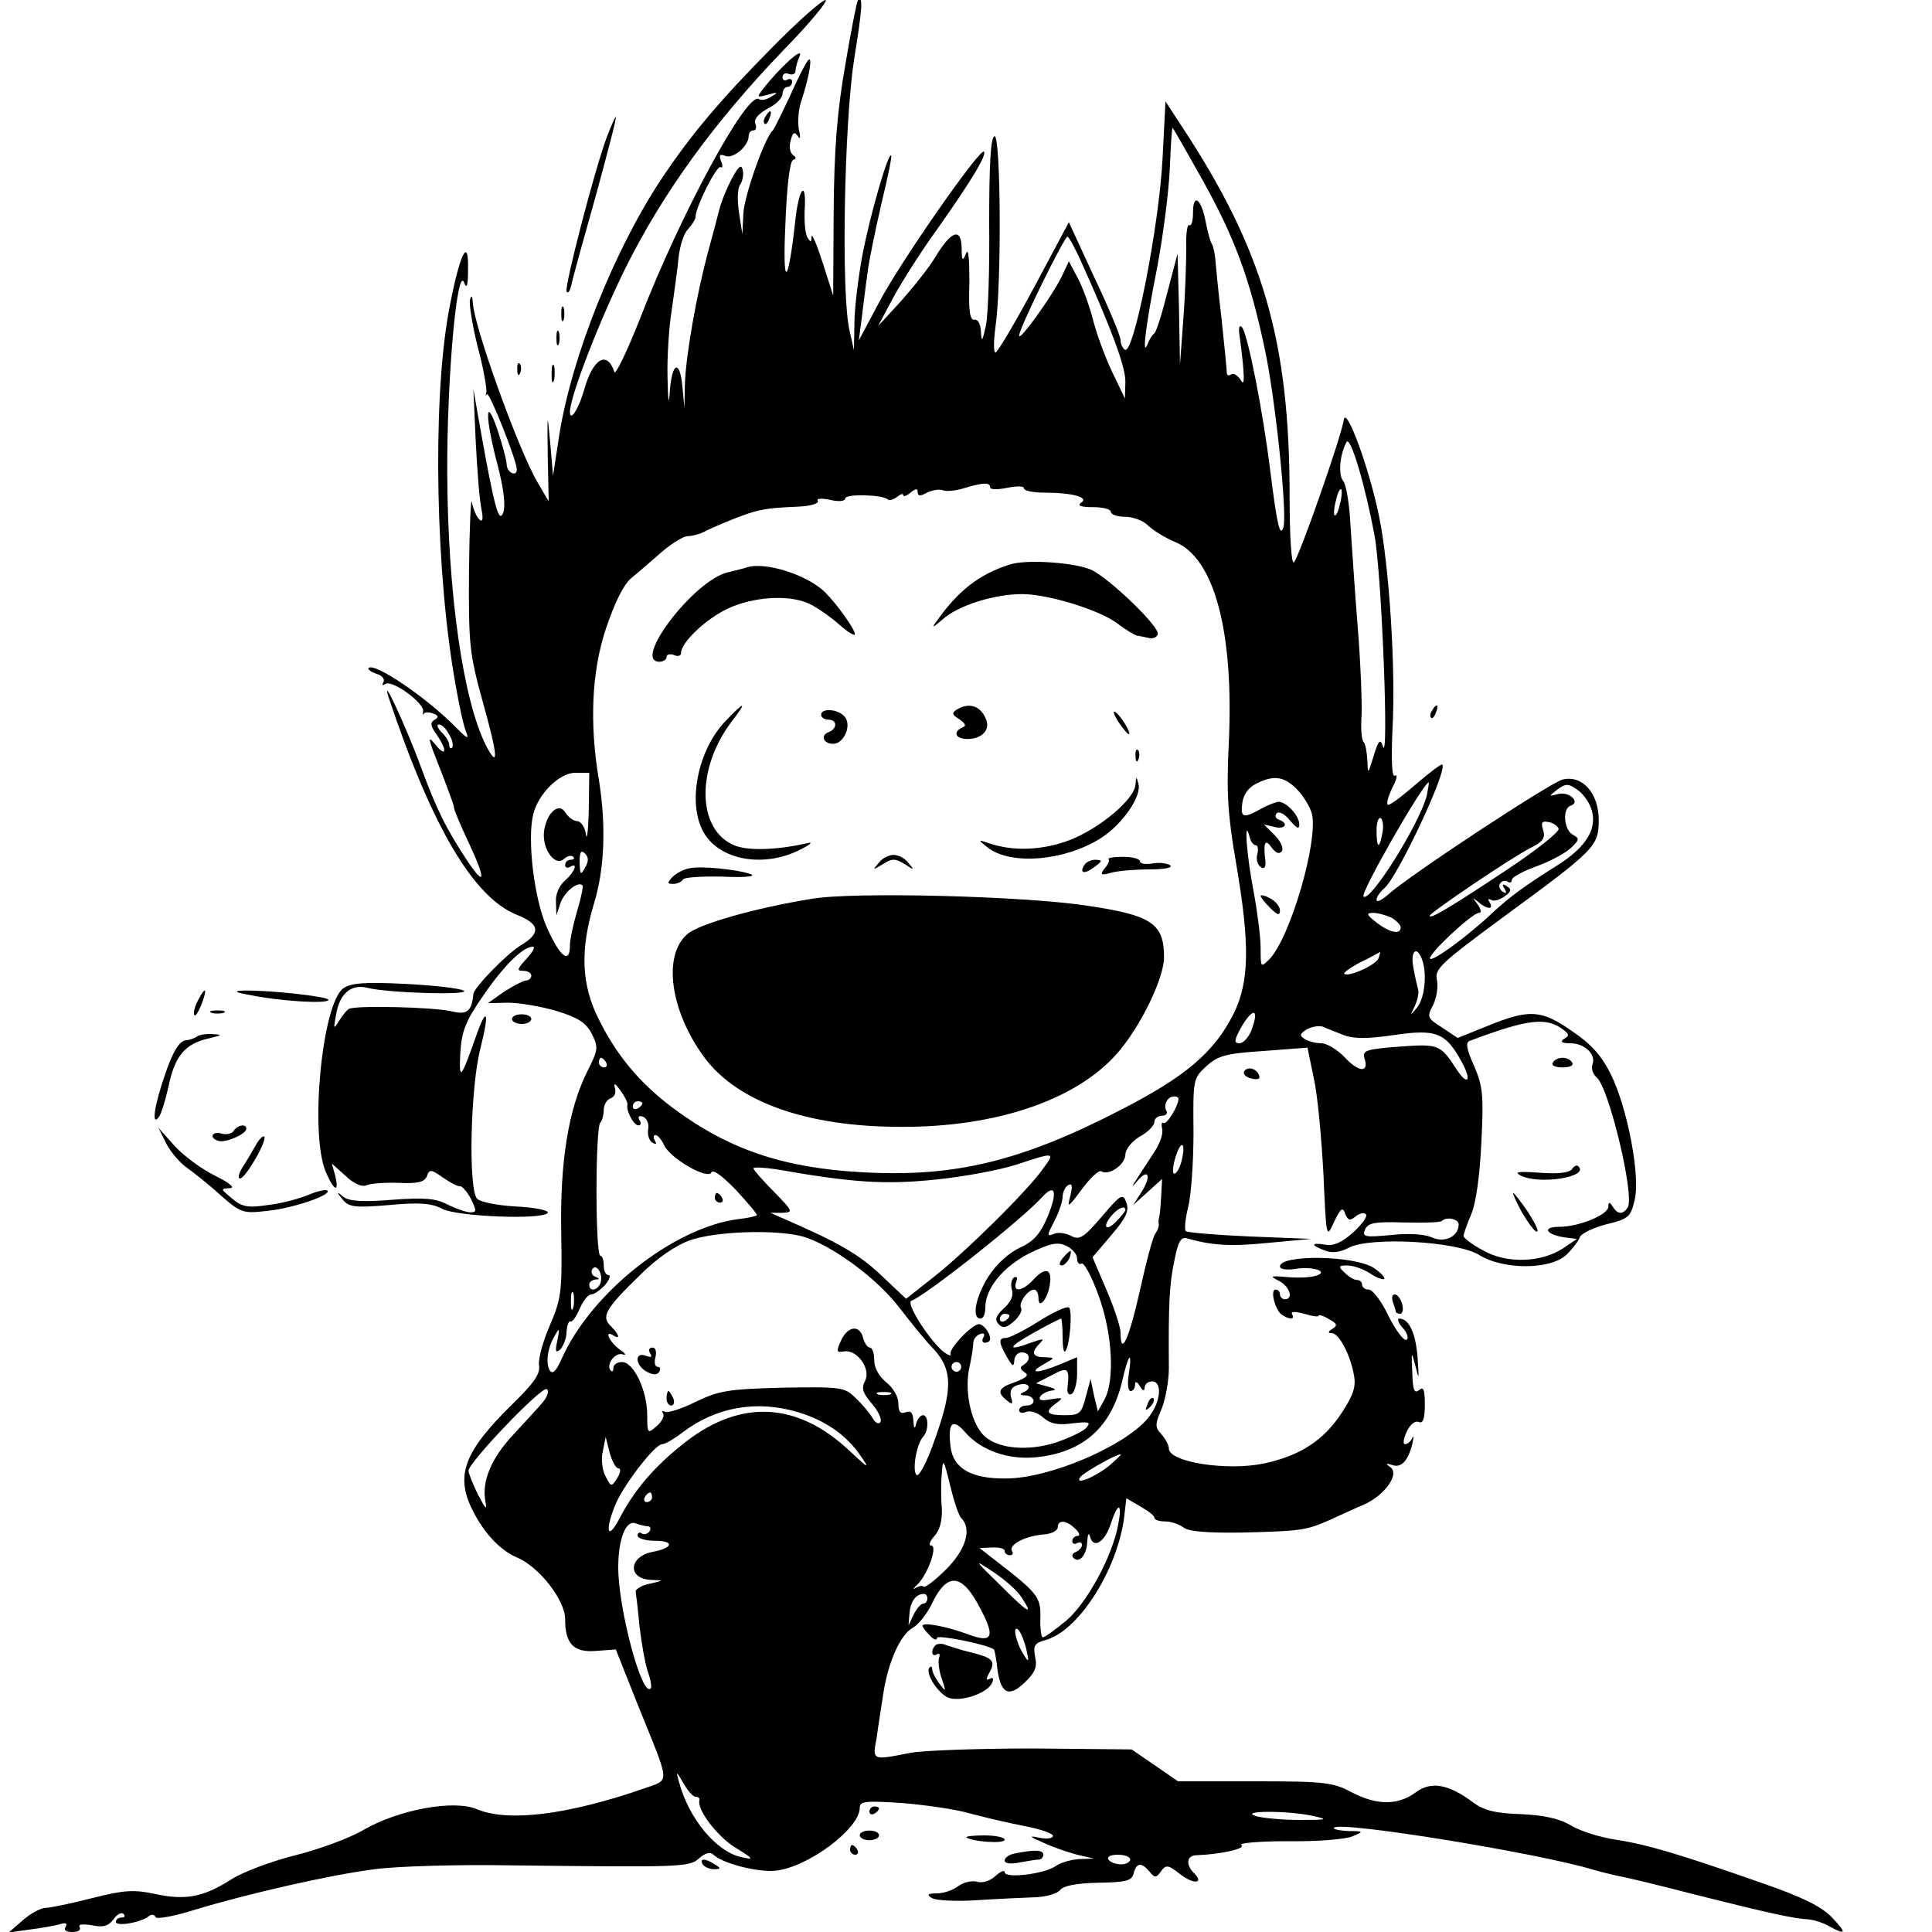 <?xml version="1.0" standalone="no"?>
<!DOCTYPE svg PUBLIC "-//W3C//DTD SVG 20010904//EN"
 "http://www.w3.org/TR/2001/REC-SVG-20010904/DTD/svg10.dtd">
<svg version="1.0" xmlns="http://www.w3.org/2000/svg"
 width="400pt" height="400pt" viewBox="0 0 400 400"
 preserveAspectRatio="xMidYMid meet">
<g transform="translate(0,400) scale(0.1,-0.1)"
fill="#000000" stroke="none">
<path d="M1599 3902 c-109 -110 -168 -181 -226 -267 -100 -149 -189 -372 -215
-535 l-13 -85 -6 70 c-6 64 -6 61 -5 -27 l2 -96 -24 41 c-39 67 -131 322 -133
370 -1 15 -3 17 -6 6 -2 -9 5 -53 16 -97 12 -44 19 -86 18 -94 -2 -7 -2 -9 1
-4 4 8 62 -137 62 -156 0 -16 -20 -7 -21 10 0 9 -9 42 -19 72 -26 76 -26 26 0
-72 13 -50 17 -84 12 -99 -9 -24 -18 8 -48 176 l-14 80 5 -110 c3 -60 8 -123
12 -140 4 -21 2 -27 -5 -20 -6 6 -12 21 -15 35 -2 14 -5 -50 -6 -141 -1 -156
1 -172 29 -274 31 -110 33 -140 6 -88 -47 93 -79 314 -80 563 -1 191 20 432
35 395 5 -14 8 -7 8 25 2 77 -19 31 -41 -91 -33 -188 -26 -543 16 -771 7 -40
16 -82 21 -93 6 -16 3 -15 -18 6 -61 63 -171 138 -184 126 -2 -3 5 -8 16 -12
12 -3 18 -11 15 -17 -4 -7 -2 -8 4 -4 15 9 82 -41 78 -57 -1 -7 -1 -9 1 -5 2
4 11 4 19 1 12 -4 13 -8 4 -13 -10 -6 -9 -13 4 -31 23 -33 20 -49 -4 -19 -16
20 -13 9 10 -49 16 -41 30 -78 30 -83 0 -5 14 -38 31 -74 35 -75 34 -92 -3
-37 -45 68 -65 109 -98 199 -28 76 -83 196 -65 139 89 -266 175 -413 265 -449
48 -19 51 -38 7 -64 -31 -20 -95 -86 -97 -100 -3 -35 -13 -44 -44 -36 -37 9
-202 13 -214 5 -5 -3 -14 -15 -21 -26 -10 -17 -11 -15 -5 15 7 43 31 63 64 55
41 -11 217 -16 200 -6 -8 5 -63 11 -122 14 -82 4 -111 2 -127 -9 -44 -31 -70
-299 -37 -379 17 -41 29 -46 20 -9 l-7 25 29 -26 c17 -16 33 -23 43 -19 9 4
39 6 67 5 40 -2 53 2 58 14 5 15 9 14 33 -3 16 -11 31 -19 36 -18 4 0 14 -11
22 -26 12 -25 12 -28 -1 -28 -8 0 -29 7 -47 16 -25 13 -48 15 -115 10 -62 -5
-89 -3 -101 6 -14 12 -15 11 -2 -5 13 -16 24 -18 96 -12 63 6 89 4 111 -8 32
-16 209 -23 218 -8 3 5 -26 11 -64 13 -38 2 -75 9 -82 16 -19 19 -14 234 7
313 19 75 13 88 -10 22 -31 -88 -35 -92 -32 -33 3 46 11 66 47 118 43 63 83
102 103 102 6 0 0 -11 -13 -25 -19 -21 -21 -25 -7 -25 9 0 17 -4 17 -10 0 -5
-5 -10 -11 -10 -5 0 -26 -11 -45 -23 l-34 -24 42 1 c24 0 69 -8 100 -17 45
-14 61 -24 73 -47 14 -28 14 -33 -9 -78 -39 -78 -57 -187 -54 -336 2 -122 0
-135 -24 -191 -14 -32 -24 -69 -22 -82 3 -17 -10 -36 -55 -80 -101 -99 -119
-148 -82 -221 24 -47 56 -81 90 -96 47 -19 101 -89 101 -128 0 -52 18 -70 65
-66 l40 3 46 -116 c68 -168 67 -152 12 -172 -156 -54 -280 -70 -345 -43 -48
21 -164 -1 -236 -43 -29 -17 -92 -40 -140 -52 -48 -12 -108 -34 -133 -50 -58
-37 -95 -44 -159 -30 -43 9 -63 8 -130 -9 -43 -11 -86 -20 -95 -20 -10 0 -31
-11 -47 -25 l-30 -26 43 6 c24 3 52 8 63 11 12 4 16 2 12 -5 -5 -7 1 -11 14
-11 12 0 18 4 15 10 -4 6 6 7 25 4 23 -5 34 -2 45 12 7 11 17 16 21 11 4 -4 2
-7 -4 -7 -7 0 -12 -4 -12 -9 0 -10 50 -2 67 11 6 5 12 5 15 -1 1 -5 36 1 78
14 111 34 287 74 376 85 43 6 169 10 279 8 359 -4 372 -4 393 15 11 10 22 13
28 8 18 -19 94 -38 130 -34 67 7 174 87 174 130 0 14 12 15 88 10 48 -4 112
-13 142 -22 30 -8 81 -20 113 -26 31 -6 57 -15 57 -20 0 -5 -12 -7 -27 -4 -24
5 -23 3 7 -10 19 -9 51 -20 70 -25 l35 -8 -30 -1 c-17 -1 -39 -7 -50 -15 -24
-16 -105 -26 -105 -12 0 5 -9 1 -19 -8 -12 -11 -27 -15 -38 -12 -11 3 -28 -1
-39 -9 -10 -8 -30 -15 -44 -15 -20 0 -22 -3 -10 -10 9 -5 52 -7 95 -4 44 3 98
5 120 6 22 1 45 8 50 15 7 9 34 14 79 15 58 1 69 4 73 19 6 23 16 24 33 4 11
-14 14 -13 24 1 10 14 15 13 39 -6 28 -22 51 -20 29 2 -18 18 -15 37 6 37 51
2 103 14 92 21 -7 4 36 8 96 8 60 -1 120 4 134 10 24 10 24 11 -9 11 -19 1
-32 4 -29 7 14 14 419 -52 533 -86 17 -5 41 -11 55 -14 14 -2 88 -20 165 -40
148 -37 197 -48 230 -50 11 -1 30 -7 42 -14 36 -20 37 -14 5 19 -21 22 -62 42
-143 70 -171 60 -238 80 -303 90 -33 5 -75 18 -94 30 -24 14 -56 21 -103 23
-53 2 -76 7 -100 25 -50 37 -86 44 -118 20 -37 -27 -80 -27 -132 0 -39 21 -57
23 -201 23 l-159 0 -48 33 -48 33 -204 2 c-112 0 -226 -4 -254 -9 -80 -16 -79
-16 -70 31 3 24 10 66 14 93 10 65 36 122 61 135 11 6 28 27 38 47 33 70 64
67 103 -10 30 -57 23 -69 -26 -51 -45 17 -95 26 -95 18 0 -3 7 -12 15 -20 8
-9 15 -11 15 -5 0 7 102 -13 118 -24 1 -1 5 -20 7 -41 7 -51 24 -59 57 -27 21
20 26 32 21 53 -4 23 -1 28 20 34 68 17 148 141 164 251 l5 43 29 -17 c16 -9
29 -19 29 -23 0 -5 10 -8 23 -8 12 0 29 -6 38 -13 11 -8 50 -11 120 -10 125 3
134 5 182 26 20 9 52 24 71 32 43 19 74 63 55 77 -11 8 -10 9 3 5 19 -7 33 8
42 43 3 14 3 19 0 13 -3 -7 -10 -13 -15 -13 -5 0 -3 11 3 25 7 15 17 24 25 21
9 -4 13 6 13 36 0 31 -3 38 -12 30 -10 -8 -13 0 -14 36 -2 46 -2 46 7 12 7
-29 7 -26 4 19 -4 52 -18 81 -38 81 -5 0 -2 -9 7 -19 10 -11 13 -22 8 -25 -5
-3 -22 19 -37 49 -14 30 -33 55 -41 55 -8 0 -14 5 -14 10 0 6 -5 10 -11 10 -6
0 -17 7 -25 15 -14 13 -13 15 6 15 11 0 32 -7 46 -16 13 -9 27 -14 30 -12 2 3
-7 13 -22 23 -40 26 -194 28 -194 3 0 -6 14 -8 33 -5 38 6 71 -7 39 -15 -11
-3 -37 -4 -58 -2 -34 3 -36 2 -16 -8 22 -11 31 -38 12 -38 -5 0 -10 5 -10 10
0 6 -4 10 -9 10 -12 0 -1 -43 13 -52 16 -11 28 -10 21 1 -3 6 6 6 25 1 16 -5
30 -7 30 -4 0 3 10 0 21 -7 17 -9 19 -13 8 -20 -10 -6 -10 -9 -2 -9 15 0 38
-43 46 -86 5 -25 -1 -42 -25 -79 -38 -58 -87 -89 -161 -105 -78 -16 -197 3
-197 31 0 7 -7 20 -15 29 -14 15 -14 21 0 53 8 20 15 58 15 84 -1 135 1 172
11 221 8 42 14 52 27 48 53 -15 92 -17 170 -9 l87 8 -127 5 c-69 3 -129 8
-133 11 -3 4 -1 26 5 50 6 23 11 92 11 154 -1 109 -1 112 26 137 24 22 40 27
119 32 l91 7 13 -63 c8 -35 16 -124 20 -198 6 -135 6 -135 22 -100 14 29 18
32 23 17 6 -14 10 -15 21 -6 8 7 18 9 22 5 4 -4 -8 -21 -27 -38 -23 -21 -41
-28 -57 -25 -30 5 -31 -1 -1 -12 14 -6 32 -4 50 6 46 23 223 13 269 -15 51
-32 150 -31 182 1 13 13 25 29 27 36 3 7 27 19 54 26 46 11 51 15 59 49 13 48
-14 191 -49 262 -19 38 -40 62 -80 89 -64 45 -89 46 -175 11 l-62 -25 -33 22
c-30 19 -31 22 -18 46 7 14 11 37 8 52 -5 23 7 34 137 130 191 140 198 147
198 201 0 56 -34 94 -75 84 -26 -7 -320 -200 -362 -239 -13 -11 -23 -16 -23
-10 0 6 7 16 16 24 27 22 132 245 120 256 -2 2 -27 -17 -56 -42 -29 -25 -54
-44 -57 -41 -3 3 2 19 10 36 9 16 11 28 5 24 -6 -4 -8 29 -5 97 7 125 -7 340
-28 441 -21 102 -69 231 -73 198 -5 -34 -92 -283 -103 -294 -5 -6 -9 50 -9
136 0 323 -55 511 -223 766 l-34 52 -6 -117 c-7 -141 -60 -409 -78 -397 -5 3
-9 12 -9 20 0 8 -24 66 -54 129 l-53 115 -72 -135 c-40 -74 -76 -135 -80 -135
-4 0 -4 24 0 53 13 88 11 399 -2 395 -8 -3 -11 -57 -11 -178 1 -96 -2 -193 -7
-215 -7 -32 -9 -35 -10 -12 -1 16 -6 26 -13 25 -10 -2 -13 18 -11 77 0 51 -2
73 -7 60 -7 -17 -9 -15 -9 12 -1 43 -22 35 -55 -20 -14 -23 -47 -64 -72 -92
l-46 -50 32 60 c18 33 58 96 90 140 70 99 104 155 97 161 -8 8 -175 -231 -218
-314 l-41 -77 6 45 c3 25 8 67 12 94 3 27 17 92 29 145 13 53 22 97 20 99 -6
7 -44 -124 -60 -209 -8 -44 -16 -107 -16 -138 l-1 -56 -9 40 c-18 75 -11 429
9 560 18 110 19 136 8 124 -2 -2 -14 -62 -26 -134 -17 -96 -23 -175 -24 -303
l-1 -174 -22 69 c-12 37 -22 61 -23 53 0 -12 -2 -12 -8 -2 -5 7 -7 33 -6 57 4
67 -13 45 -20 -27 -15 -133 -26 -135 -20 -3 3 78 9 131 16 134 7 2 7 5 0 10
-6 4 -9 17 -5 30 4 17 8 19 15 9 5 -8 6 -3 2 14 -3 15 -1 43 6 62 16 49 23 93
13 81 -5 -5 -22 -39 -38 -75 -17 -36 -32 -67 -35 -70 -17 -15 -60 -138 -61
-173 l-2 -42 -7 45 c-4 26 -3 50 2 57 5 7 8 20 6 30 -3 14 -8 10 -23 -17 -10
-19 -22 -48 -26 -65 -4 -16 -15 -57 -24 -90 -22 -82 -45 -209 -47 -270 l-1
-50 -4 43 c-5 57 -21 54 -26 -5 -2 -35 -4 -27 -5 27 -1 41 3 104 9 140 5 36
12 84 14 108 3 24 11 50 20 58 8 9 15 20 15 25 0 20 44 108 52 103 4 -3 5 3 1
12 -5 13 -3 16 9 11 17 -6 48 21 48 41 0 7 4 12 10 12 5 0 7 6 4 14 -4 9 6 20
25 31 17 8 31 22 31 30 0 8 5 15 10 15 6 0 10 5 10 11 0 5 -4 7 -10 4 -5 -3
-10 -1 -10 5 0 7 6 10 13 7 8 -3 14 0 14 6 0 7 4 21 9 32 7 19 -42 -25 -76
-69 -14 -18 -13 -18 10 -12 21 6 22 5 7 -4 -9 -6 -21 -9 -26 -5 -25 15 -163
-240 -246 -455 -27 -68 -51 -118 -53 -110 -15 45 -44 28 -62 -35 -11 -40 -30
-70 -30 -48 0 32 61 189 115 298 77 155 183 301 325 449 57 58 96 106 89 106
-8 -1 -57 -44 -110 -98z m892 -277 c65 -117 97 -203 127 -345 22 -99 48 -349
39 -372 -7 -21 -13 5 -27 117 -15 122 -47 286 -59 298 -5 5 -7 -2 -5 -15 11
-82 12 -112 3 -95 -6 9 -14 15 -20 12 -5 -4 -9 -2 -9 3 0 6 -5 56 -11 113 -7
57 -12 113 -13 124 -1 11 -4 25 -7 30 -4 6 -9 27 -13 47 -9 47 -26 59 -26 18
0 -17 -3 -29 -8 -26 -4 2 -7 -19 -6 -47 0 -29 -2 -95 -6 -147 l-7 -95 -2 115
-3 115 -21 -80 c-11 -44 -23 -82 -27 -85 -4 -3 -10 -12 -13 -20 -14 -37 -5 37
18 152 13 68 25 162 27 210 2 47 4 85 6 83 2 -2 30 -51 63 -110z m-252 -168
c62 -138 91 -215 91 -247 l-1 -35 -24 50 c-14 28 -32 76 -41 109 -8 32 -23 73
-33 91 l-18 34 -15 -32 c-21 -42 -88 -135 -88 -122 -1 13 93 204 100 205 3 0
16 -24 29 -53z m607 -567 c15 -81 30 -478 17 -435 -5 16 -9 13 -19 -20 -12
-39 -12 -39 -13 -9 -1 17 -4 34 -8 38 -4 3 -6 29 -4 56 1 27 -2 109 -8 182 -6
73 -12 168 -15 211 -2 43 -9 84 -15 91 -11 13 -7 56 7 81 8 13 39 -91 58 -195z
m-796 101 c0 -5 15 -5 35 -1 20 4 35 4 35 -1 0 -5 19 -9 43 -9 58 0 93 -10 75
-21 -8 -6 0 -9 25 -9 20 0 37 -4 37 -10 0 -5 13 -10 30 -10 16 0 37 -8 47 -18
10 -10 36 -26 58 -35 80 -35 120 -187 109 -417 -5 -101 -2 -148 15 -246 29
-169 28 -246 -5 -313 -40 -79 -98 -129 -230 -197 -208 -108 -347 -142 -539
-131 -165 9 -278 48 -393 134 -69 52 -115 108 -152 182 -37 73 -39 145 -10
241 22 72 25 162 10 255 -20 118 -15 226 15 315 18 53 36 90 53 104 14 11 42
36 63 54 20 17 44 32 53 32 9 0 24 4 34 9 9 5 28 13 42 19 66 27 79 30 152 33
26 1 45 7 41 12 -3 5 7 6 26 2 17 -4 31 -3 31 3 0 10 78 8 88 -2 3 -3 11 -1
19 5 7 6 13 8 13 4 0 -4 7 -2 15 5 11 9 15 9 15 1 0 -8 5 -9 19 -1 11 5 26 8
33 5 7 -3 27 -1 43 4 40 12 55 13 55 2z m724 -35 c-3 -15 -8 -25 -11 -23 -2 3
-1 17 3 31 3 15 8 25 11 23 2 -3 1 -17 -3 -31z m-1844 -477 c7 -11 9 -23 6
-27 -3 -3 -6 0 -6 6 0 6 -7 18 -16 26 -8 9 -11 16 -5 16 6 0 15 -9 21 -21z
m289 -156 c-1 -43 -4 -66 -6 -50 -2 15 -11 27 -18 27 -8 0 -18 8 -24 17 -12
22 -37 4 -44 -34 -7 -36 20 -78 40 -62 7 7 16 9 20 5 3 -3 1 -6 -5 -6 -7 0
-12 -5 -12 -11 0 -5 5 -7 10 -4 18 11 10 -10 -10 -28 -12 -10 -20 -28 -19 -44
l1 -28 9 27 c9 23 36 44 45 35 2 -2 -3 -26 -11 -53 -8 -27 -15 -59 -15 -71 0
-40 -20 -25 -47 35 -27 59 -42 184 -29 236 10 42 54 86 87 86 l29 0 -1 -77z
m1466 43 c13 -13 27 -36 31 -50 14 -56 -44 -255 -87 -301 -19 -19 -19 -19 -19
22 0 23 -7 77 -15 120 -14 71 -20 155 -8 111 2 -10 8 -18 13 -18 4 0 6 -8 3
-19 -3 -10 1 -22 7 -26 7 -5 11 -1 10 11 -5 40 -1 49 13 29 9 -12 16 -14 21
-7 4 6 -3 21 -15 33 l-22 22 21 -5 c23 -6 31 7 10 15 -7 2 -9 8 -5 13 5 5 17
-1 28 -15 14 -16 19 -19 19 -8 0 19 -27 47 -43 47 -7 -1 -23 -7 -37 -15 -36
-20 -42 -18 -38 12 2 17 12 32 28 40 37 19 58 16 85 -11z m269 -13 c-15 -59
-118 -223 -131 -209 -7 7 124 236 135 236 1 0 -1 -12 -4 -27z m340 -26 c15
-41 -9 -81 -72 -120 -65 -41 -94 -62 -130 -95 -49 -47 -125 -103 -131 -97 -7
7 87 95 101 95 6 0 4 8 -3 18 -11 14 -11 15 1 5 18 -16 34 -17 24 -1 -4 6 -3
8 3 5 6 -4 18 0 28 7 14 10 15 15 5 21 -9 6 -11 4 -5 -5 5 -9 4 -11 -4 -6 -6
4 -9 12 -5 17 3 5 10 7 15 4 5 -4 9 -2 9 3 0 6 23 18 50 28 28 10 60 27 72 38
18 17 19 20 4 28 -18 10 -22 54 -4 60 21 7 -3 30 -26 24 -20 -5 -20 -5 -2 9
17 13 23 13 40 1 12 -7 25 -25 30 -39z m-432 -52 c-6 -34 -12 -32 -12 6 0 16
4 28 9 25 4 -3 6 -17 3 -31z m365 9 c2 -6 -47 -45 -109 -86 -116 -77 -158
-102 -158 -94 0 6 170 121 208 140 26 13 32 21 27 37 -5 16 -3 20 11 17 9 -1
19 -8 21 -14z m-2016 -81 c-9 -16 -10 -14 -11 12 0 21 3 26 11 18 8 -8 8 -16
0 -30z m1670 -103 c10 -6 19 -15 19 -20 0 -16 -23 -11 -50 10 -21 16 -22 20
-7 20 10 0 27 -5 38 -10z m-27 -84 c-5 -14 -63 -40 -71 -32 -2 2 13 13 34 24
21 10 39 20 40 21 1 0 0 -5 -3 -13z m90 -2 c11 -29 6 -80 -10 -100 -15 -18
-15 -18 -5 3 6 12 9 28 7 35 -2 7 -7 28 -10 46 -6 33 7 45 18 16z m-353 -147
c-6 -15 -17 -27 -25 -27 -12 0 -11 7 6 37 24 39 35 33 19 -10z m647 0 c11 -8
11 -12 0 -18 -9 -6 -4 -9 13 -9 30 0 54 -23 46 -44 -3 -8 1 -20 9 -27 25 -21
79 -245 64 -269 -10 -15 -21 -15 -31 2 -7 10 -9 10 -9 0 0 -17 -61 -42 -102
-42 -36 0 -28 -16 12 -22 l25 -3 -28 -19 c-45 -30 -117 -33 -166 -5 -23 12
-41 26 -41 30 0 3 7 24 16 45 10 23 18 82 21 149 5 98 3 116 -15 158 -16 35
-18 49 -9 52 122 46 160 50 195 22z m-456 -10 c20 -8 49 -8 104 0 88 13 107 5
140 -55 22 -40 13 -52 -11 -15 -33 51 -37 52 -119 46 -67 -5 -76 -8 -71 -24
10 -30 -11 -30 -40 1 -16 17 -38 30 -49 30 -12 0 -27 4 -35 9 -11 7 -10 11 5
20 11 6 26 8 34 5 8 -4 27 -11 42 -17z m-1527 -57 c3 -5 1 -10 -4 -10 -6 0
-11 5 -11 10 0 6 2 10 4 10 3 0 8 -4 11 -10z m44 -87 c-3 -13 13 -43 23 -43 5
0 6 5 2 11 -4 7 -1 10 7 7 8 -3 13 -14 11 -26 -2 -11 2 -24 9 -28 8 -4 9 -3 5
4 -4 7 -3 12 1 12 5 0 13 -10 18 -21 13 -28 92 -73 98 -56 3 7 24 -9 51 -37
25 -27 45 -51 43 -52 -2 -2 -19 -6 -38 -8 -134 -17 -305 -152 -366 -289 -12
-27 -19 -33 -25 -24 -9 16 -4 49 12 74 8 15 9 12 4 -12 -5 -23 -4 -27 6 -19 6
7 13 23 13 37 1 14 5 23 8 21 4 -2 12 10 19 26 7 17 18 30 24 30 6 0 19 9 29
20 9 11 12 20 7 20 -6 0 -10 9 -10 20 0 11 -3 20 -7 20 -5 0 -8 60 -8 134 0
74 3 138 8 142 4 4 7 16 7 26 0 10 6 21 14 24 9 3 12 13 9 22 -3 11 1 9 11 -5
9 -12 16 -26 15 -30z m1141 12 c0 -14 -24 -54 -31 -50 -4 3 -5 -3 -3 -12 3
-10 -5 -31 -16 -48 -48 -73 -53 -81 -36 -61 23 28 31 13 10 -21 l-18 -28 30
27 30 27 -2 -37 c-1 -20 -3 -39 -4 -42 -1 -3 -2 -9 -1 -14 1 -4 -2 -13 -7 -20
-5 -6 -19 -59 -32 -118 -22 -99 -40 -139 -40 -87 0 11 -13 51 -29 88 l-29 68
39 46 c31 36 37 50 31 67 -7 20 -11 18 -51 -29 -37 -43 -46 -49 -63 -40 -11 6
-26 8 -34 5 -18 -7 -17 -5 1 30 8 16 15 37 15 46 0 9 5 20 11 24 9 5 10 -1 5
-22 -7 -26 -5 -25 24 14 17 23 35 40 40 37 16 -10 50 14 50 35 0 10 13 27 30
37 17 9 30 23 30 30 0 7 7 13 16 13 8 0 12 5 9 10 -7 12 2 30 16 30 5 0 9 -2
9 -5z m-1110 -9 c0 -3 -4 -8 -10 -11 -5 -3 -10 -1 -10 4 0 6 5 11 10 11 6 0
10 -2 10 -4z m1116 -121 c-4 -14 -10 -25 -15 -25 -4 0 -3 16 3 35 12 38 22 29
12 -10z m-286 -14 c-31 -45 -163 -175 -227 -225 l-57 -45 -53 50 c-46 43 -86
66 -203 117 l-25 11 25 0 c23 1 22 3 -18 44 -23 23 -42 45 -42 48 0 3 21 2 48
-2 159 -28 226 -32 331 -21 58 6 133 20 166 31 79 26 80 26 55 -8z m9 -100
c-16 -37 -29 -51 -57 -64 -22 -10 -48 -33 -65 -59 -27 -42 -36 -88 -17 -88 6
0 10 10 10 23 0 39 36 84 91 112 43 21 58 24 76 16 13 -6 23 -18 23 -26 0 -9
4 -14 9 -11 5 3 21 -26 35 -65 29 -78 35 -177 12 -218 l-13 -23 -8 33 -7 34
-10 -37 c-9 -35 -13 -38 -44 -38 -38 0 -42 7 -17 25 15 11 14 12 -11 8 -20 -4
-27 -2 -22 6 4 6 15 11 24 12 10 1 7 4 -8 8 l-25 7 33 17 c33 18 37 15 32 -27
-1 -11 3 -15 9 -12 6 4 11 23 11 42 l0 34 -36 -15 c-46 -19 -67 -19 -34 0 25
14 25 14 3 15 -26 0 -29 10 -10 29 10 10 7 10 -16 2 -53 -20 -52 -11 2 19 30
17 56 30 58 30 1 0 3 -16 3 -37 0 -20 2 -34 5 -31 10 9 16 86 8 91 -5 3 -33
-10 -63 -29 -30 -19 -60 -34 -67 -34 -16 0 -16 -9 2 -40 11 -19 14 -21 15 -7
0 9 7 17 15 17 18 0 20 -16 4 -26 -8 -4 -7 -9 2 -15 10 -6 5 -11 -18 -20 -36
-12 -40 -21 -19 -38 12 -10 14 -9 9 7 -3 14 2 21 16 25 22 6 29 -8 9 -16 -8
-3 -6 -6 5 -6 21 -1 23 -21 2 -21 -8 0 -15 -4 -15 -10 0 -5 7 -7 15 -3 9 3 24
-2 35 -12 15 -13 30 -16 60 -12 34 4 39 3 30 -8 -6 -8 -34 -21 -62 -31 -58
-19 -120 -14 -149 12 -27 24 -42 88 -33 138 5 22 9 47 9 55 0 8 6 16 14 19 8
3 11 0 7 -7 -4 -6 -2 -11 3 -11 6 0 11 3 11 8 0 14 -17 34 -26 30 -19 -7 -59
-51 -56 -61 2 -6 -6 -3 -19 8 -30 28 -74 98 -62 102 29 10 231 170 271 215 27
29 32 10 11 -41z m161 14 c0 -3 -9 -14 -20 -25 -22 -22 -28 -8 -7 15 12 14 27
20 27 10z m690 -30 c0 -25 -29 -39 -55 -27 -16 7 -48 9 -85 5 -54 -5 -60 -4
-54 11 6 14 19 17 80 15 41 -1 76 0 79 3 10 10 35 4 35 -7z m-1358 -25 c58
-17 151 -84 199 -146 24 -31 56 -71 72 -87 40 -44 40 -84 0 -194 -14 -40 -30
-70 -35 -67 -10 7 -1 64 13 79 12 12 12 45 0 45 -5 0 -12 -8 -14 -17 -3 -13
-5 -11 -6 6 -1 16 -5 21 -16 17 -11 -4 -15 1 -15 19 0 13 -11 32 -25 43 -15
12 -25 30 -25 46 0 14 -4 26 -9 26 -5 0 -11 9 -14 20 -7 28 -32 25 -46 -6 -10
-22 -9 -25 6 -22 27 5 57 -36 44 -61 -8 -15 -5 -25 14 -47 13 -15 21 -32 18
-38 -4 -6 -11 -2 -17 9 -6 10 -22 29 -35 41 -22 22 -30 23 -150 21 -113 -3
-132 -6 -180 -29 -30 -15 -59 -24 -64 -21 -6 3 -7 2 -4 -4 3 -5 -3 -17 -14
-26 -18 -16 -19 -15 -19 23 0 51 -28 110 -52 110 -10 0 -18 -5 -18 -12 0 -6
-2 -9 -5 -6 -12 11 8 39 24 34 9 -3 6 2 -6 10 -22 16 -33 42 -13 29 15 -9 12
2 -5 19 -21 20 -12 36 60 106 35 35 73 61 103 72 54 19 178 23 234 8z m-419
-97 c-6 -15 -23 -18 -23 -3 0 6 6 10 13 11 9 0 9 2 -1 6 -6 2 -9 9 -6 15 9 14
24 -11 17 -29z m-56 -50 c-3 -10 -5 -4 -5 12 0 17 2 24 5 18 2 -7 2 -21 0 -30z
m1150 -138 c-3 -19 -2 -35 4 -35 5 0 9 6 9 13 0 8 4 7 10 -3 6 -10 10 -11 10
-2 0 6 7 12 15 12 23 0 18 -45 -9 -77 -49 -58 -204 -124 -293 -124 -72 -1
-110 21 -115 66 -6 49 4 60 30 30 33 -38 89 -58 148 -52 96 10 154 61 177 156
13 58 22 68 14 16z m-347 15 c0 -5 -4 -10 -10 -10 -5 0 -10 5 -10 10 0 6 5 10
10 10 6 0 10 -4 10 -10z m-866 -73 c-10 -12 -38 -42 -61 -67 -46 -49 -66 -97
-58 -139 4 -19 0 -15 -15 14 -11 22 -20 45 -20 50 0 17 151 175 162 169 5 -3
2 -15 -8 -27z m719 16 c-7 -2 -19 -2 -25 0 -7 3 -2 5 12 5 14 0 19 -2 13 -5z
m-190 -37 c56 -17 99 -47 128 -89 20 -29 19 -29 -22 9 -107 101 -224 108 -339
19 -63 -49 -106 -98 -138 -160 -25 -47 -30 -23 -7 32 18 41 81 123 96 123 6 0
25 11 43 25 69 52 153 67 239 41z m-373 -116 c6 0 5 -9 -2 -20 -12 -19 -13
-19 -24 3 -7 12 -10 36 -6 52 l6 30 8 -32 c5 -18 13 -33 18 -33z m1016 5 c-30
-24 -71 -40 -60 -24 5 9 74 48 84 48 3 0 -8 -10 -24 -24z m-305 -109 c21 -22
9 -64 -32 -105 -23 -23 -44 -39 -47 -36 -3 3 -10 1 -17 -3 -6 -4 -4 0 5 8 21
21 42 80 28 80 -6 0 -3 9 6 19 12 13 17 33 16 58 -2 21 -2 54 0 73 2 32 4 29
17 -25 8 -33 18 -64 24 -69z m-641 44 c0 -5 -5 -10 -11 -10 -5 0 -7 5 -4 10 3
6 8 10 11 10 2 0 4 -4 4 -10z m965 -57 c-12 -65 -64 -161 -107 -198 -23 -19
-45 -35 -49 -35 -3 0 -6 18 -5 41 1 43 -6 51 -94 119 l-32 25 26 1 c14 1 26
-2 26 -7 0 -5 5 -9 11 -9 5 0 8 4 4 9 -7 13 28 31 65 34 17 1 30 8 30 15 0 16
18 15 36 -3 9 -8 11 -15 5 -15 -6 0 -11 -5 -11 -11 0 -5 5 -7 10 -4 6 3 10 2
10 -4 0 -5 -6 -11 -12 -14 -7 -2 -10 -8 -6 -12 12 -13 28 5 29 33 1 16 3 20 6
10 7 -26 31 -10 43 28 15 45 24 43 15 -3z m-974 -3 c6 0 7 -5 4 -10 -4 -6 -11
-8 -16 -5 -5 4 -9 1 -9 -4 0 -6 16 -11 36 -11 41 0 38 -15 -5 -23 -50 -10 -52
-56 -3 -58 27 -1 27 -1 -3 -8 -16 -3 -29 -11 -29 -16 1 -6 5 -38 8 -72 4 -33
11 -75 17 -93 6 -17 9 -33 6 -36 -18 -18 -67 165 -67 251 0 59 16 99 36 91 9
-3 20 -6 25 -6z m774 -147 c26 -40 14 -33 -45 26 -54 53 -55 54 -13 26 23 -15
49 -38 58 -52z m-195 -3 c0 -5 -4 -10 -8 -10 -5 0 -14 -10 -20 -22 l-11 -23 2
25 c2 24 13 40 30 40 4 0 7 -4 7 -10z m205 -105 c6 -27 5 -28 -6 -10 -16 25
-24 64 -10 50 5 -6 12 -23 16 -40z m-685 -305 c6 0 9 -3 8 -7 -5 -20 36 -74
74 -98 39 -24 40 -26 13 -20 -52 11 -109 80 -129 155 -7 24 -6 24 9 -2 9 -16
20 -28 25 -28z m1275 -39 c37 -8 35 -9 -25 -9 -36 0 -76 4 -90 8 -35 11 61 12
115 1z m-375 -91 c0 -5 -9 -10 -19 -10 -11 0 -23 5 -26 10 -4 6 5 10 19 10 14
0 26 -4 26 -10z"/>
<path d="M2090 2831 c-63 -20 -106 -54 -150 -116 -12 -16 -10 -16 12 3 31 28
106 52 164 52 55 0 164 -34 199 -62 16 -12 34 -23 39 -24 6 -1 17 -3 25 -5 7
-2 16 1 18 8 5 14 -94 110 -135 132 -31 16 -137 24 -172 12z"/>
<path d="M1545 2825 c-5 -2 -23 -6 -38 -10 -69 -15 -199 -185 -142 -185 8 0
15 4 15 10 0 5 7 7 15 4 8 -4 15 -2 15 4 0 22 52 71 97 92 51 24 122 29 164
12 15 -6 43 -25 63 -42 20 -18 36 -28 36 -23 0 10 -36 61 -62 87 -37 36 -124
64 -163 51z"/>
<path d="M1502 2507 c-56 -58 -79 -166 -47 -227 31 -60 123 -78 200 -40 24 12
30 18 15 14 -62 -14 -122 -16 -150 -4 -77 32 -79 158 -6 255 34 44 29 45 -12
2z"/>
<path d="M1981 2531 c-11 -7 -10 -11 5 -20 13 -9 15 -14 7 -17 -21 -9 -15 -24
10 -24 29 0 47 18 39 39 -10 29 -35 38 -61 22z"/>
<path d="M1700 2520 c0 -5 7 -10 15 -10 19 0 19 -19 0 -26 -17 -7 -10 -24 10
-24 22 0 39 38 24 56 -13 16 -49 19 -49 4z"/>
<path d="M2315 2506 c10 -14 19 -26 22 -26 7 0 -17 39 -28 46 -6 3 -3 -5 6
-20z"/>
<path d="M2351 2434 c0 -11 3 -14 6 -6 3 7 2 16 -1 19 -3 4 -6 -2 -5 -13z"/>
<path d="M2351 2376 c-2 -31 -75 -92 -138 -116 -57 -21 -117 -23 -168 -5 -20
7 -20 6 -1 -9 47 -38 159 -29 234 18 45 28 86 87 79 113 -4 16 -5 16 -6 -1z"/>
<path d="M1819 2213 c-13 -15 -12 -15 9 -2 19 12 25 12 45 0 20 -13 21 -13 8
2 -7 10 -21 17 -31 17 -10 0 -24 -7 -31 -17z"/>
<path d="M2295 2221 c3 -2 -1 -11 -8 -19 -10 -13 -8 -15 13 -9 14 4 50 7 80 7
33 0 50 4 42 9 -7 4 -24 6 -38 3 -13 -2 -24 0 -24 5 0 5 -16 9 -35 9 -19 0
-32 -2 -30 -5z"/>
<path d="M2245 2209 c-11 -17 0 -20 21 -4 17 13 17 14 2 15 -9 0 -20 -5 -23
-11z"/>
<path d="M1426 2202 c-11 -2 -26 -10 -34 -18 -11 -12 -11 -14 2 -14 8 0 17 4
20 9 3 5 41 7 83 6 43 -2 69 0 58 5 -28 10 -106 18 -129 12z"/>
<path d="M1680 2139 c-117 -19 -233 -52 -257 -73 -51 -44 -36 -158 35 -255 69
-93 213 -144 407 -144 196 -1 362 55 447 151 48 54 98 156 98 200 0 70 -25 87
-160 107 -132 20 -485 29 -570 14z"/>
<path d="M2610 2145 c0 -3 9 -14 20 -25 15 -15 20 -16 20 -5 0 8 -9 19 -20 25
-11 6 -20 8 -20 5z"/>
<path d="M3215 1800 c-4 -6 5 -10 20 -10 15 0 24 4 20 10 -3 6 -12 10 -20 10
-8 0 -17 -4 -20 -10z"/>
<path d="M3255 1580 c-5 -8 -28 -11 -67 -8 -42 3 -54 2 -41 -5 37 -21 144 -4
121 18 -3 4 -9 1 -13 -5z"/>
<path d="M3151 1490 c13 -22 26 -40 31 -40 5 0 -4 18 -18 40 -15 22 -29 40
-31 40 -2 0 6 -18 18 -40z"/>
<path d="M1480 1520 c0 -5 5 -10 11 -10 5 0 7 5 4 10 -3 6 -8 10 -11 10 -2 0
-4 -4 -4 -10z"/>
<path d="M2200 1395 c-7 -9 -8 -15 -2 -15 5 0 12 7 16 15 3 8 4 15 2 15 -2 0
-9 -7 -16 -15z"/>
<path d="M2138 1349 c-22 -23 -42 -25 -34 -3 3 9 2 12 -5 9 -5 -4 -7 -15 -4
-25 4 -12 -2 -26 -17 -39 -17 -16 -19 -24 -10 -33 9 -9 16 -7 32 7 11 10 17
22 14 27 -6 10 14 38 27 38 5 0 9 -8 9 -17 0 -27 21 0 24 31 4 30 -11 33 -36
5z m-48 -73 c0 -3 -4 -8 -10 -11 -5 -3 -10 -1 -10 4 0 6 5 11 10 11 6 0 10 -2
10 -4z"/>
<path d="M1346 1198 c5 -8 2 -9 -9 -5 -24 9 -22 -20 2 -33 13 -7 22 -7 26 0 3
5 2 10 -3 10 -6 0 -8 9 -5 20 3 12 0 20 -6 20 -7 0 -9 -5 -5 -12z"/>
<path d="M1380 1105 c0 -8 4 -15 10 -15 5 0 7 7 4 15 -4 8 -8 15 -10 15 -2 0
-4 -7 -4 -15z"/>
<path d="M2376 1093 c-6 -14 -5 -15 5 -6 7 7 10 15 7 18 -3 3 -9 -2 -12 -12z"/>
<path d="M1585 3759 c-4 -6 -5 -12 -2 -15 2 -3 7 2 10 11 7 17 1 20 -8 4z"/>
<path d="M1257 3718 c-26 -69 -88 -309 -84 -321 3 -7 8 2 11 18 4 17 27 100
51 185 23 85 42 156 40 158 -1 1 -9 -17 -18 -40z"/>
<path d="M1162 3350 c0 -14 2 -19 5 -12 2 6 2 18 0 25 -3 6 -5 1 -5 -13z"/>
<path d="M1152 3300 c0 -14 2 -19 5 -12 2 6 2 18 0 25 -3 6 -5 1 -5 -13z"/>
<path d="M1071 3234 c0 -11 3 -14 6 -6 3 7 2 16 -1 19 -3 4 -6 -2 -5 -13z"/>
<path d="M1142 3225 c0 -16 2 -22 5 -12 2 9 2 23 0 30 -3 6 -5 -1 -5 -18z"/>
<path d="M2965 2529 c-4 -6 -5 -12 -2 -15 2 -3 7 2 10 11 7 17 1 20 -8 4z"/>
<path d="M410 1929 c-6 -11 -10 -25 -8 -30 2 -5 8 4 15 21 13 34 9 40 -7 9z"/>
<path d="M517 1940 c63 -13 163 -19 163 -10 0 7 -129 21 -179 19 -18 -1 -13
-4 16 -9z"/>
<path d="M438 1903 c6 -2 18 -2 25 0 6 3 1 5 -13 5 -14 0 -19 -2 -12 -5z"/>
<path d="M1060 1890 c0 -5 9 -10 20 -10 11 0 20 5 20 10 0 6 -9 10 -20 10 -11
0 -20 -4 -20 -10z"/>
<path d="M408 1854 c-4 -3 -14 -7 -24 -8 -13 -2 -26 -23 -41 -67 -23 -65 -30
-111 -15 -93 5 5 14 34 21 65 13 63 34 88 83 99 29 7 30 8 7 9 -14 1 -28 -2
-31 -5z"/>
<path d="M2576 1782 c-3 -6 3 -12 15 -15 12 -3 19 -1 16 6 -5 15 -24 20 -31 9z"/>
<path d="M484 1659 c-3 -6 -15 -9 -25 -6 -20 6 -27 -9 -7 -15 14 -5 58 14 58
25 0 11 -18 8 -26 -4z"/>
<path d="M344 1633 c9 -18 28 -40 42 -50 14 -10 46 -35 70 -57 42 -37 47 -39
97 -33 53 5 134 33 125 42 -3 3 -21 -1 -40 -9 -19 -8 -57 -18 -84 -21 -41 -6
-53 -4 -74 14 -23 19 -24 20 -5 21 13 0 2 10 -30 26 -27 13 -65 41 -84 62
l-33 37 16 -32z"/>
<path d="M529 1628 c-7 -12 -19 -33 -27 -45 -8 -13 -10 -23 -5 -23 11 0 57 79
50 87 -3 2 -11 -6 -18 -19z"/>
<path d="M2884 1304 c3 -9 6 -18 6 -20 0 -2 4 -4 9 -4 5 0 7 9 4 20 -3 11 -10
20 -15 20 -6 0 -7 -7 -4 -16z"/>
<path d="M1937 594 c-11 -11 -8 -26 3 -19 5 3 7 0 4 -8 -2 -7 0 -27 6 -43 9
-27 9 -28 -5 -10 -8 11 -15 24 -15 30 0 5 -2 7 -5 4 -12 -11 20 -59 42 -64 28
-7 79 12 87 32 4 9 2 12 -5 8 -8 -4 -8 0 0 14 13 24 6 30 -43 42 -17 4 -38 11
-47 14 -8 4 -18 3 -22 0z"/>
<path d="M1800 249 c0 -5 5 -7 10 -4 6 3 10 8 10 11 0 2 -4 4 -10 4 -5 0 -10
-5 -10 -11z"/>
<path d="M1780 200 c0 -5 9 -10 20 -10 11 0 20 5 20 10 0 6 -9 10 -20 10 -11
0 -20 -4 -20 -10z"/>
<path d="M2001 196 c10 -9 79 -14 79 -5 0 5 -19 9 -42 9 -23 0 -39 -2 -37 -4z"/>
<path d="M1760 170 c0 -5 5 -10 11 -10 5 0 7 5 4 10 -3 6 -8 10 -11 10 -2 0
-4 -4 -4 -10z"/>
<path d="M2103 163 c-13 -2 -23 -9 -23 -15 0 -6 12 -8 31 -4 17 3 35 6 40 6 5
0 9 5 9 10 0 10 -16 11 -57 3z"/>
<path d="M1455 140 c3 -5 14 -10 23 -10 15 0 15 2 2 10 -20 13 -33 13 -25 0z"/>
</g>
</svg>
